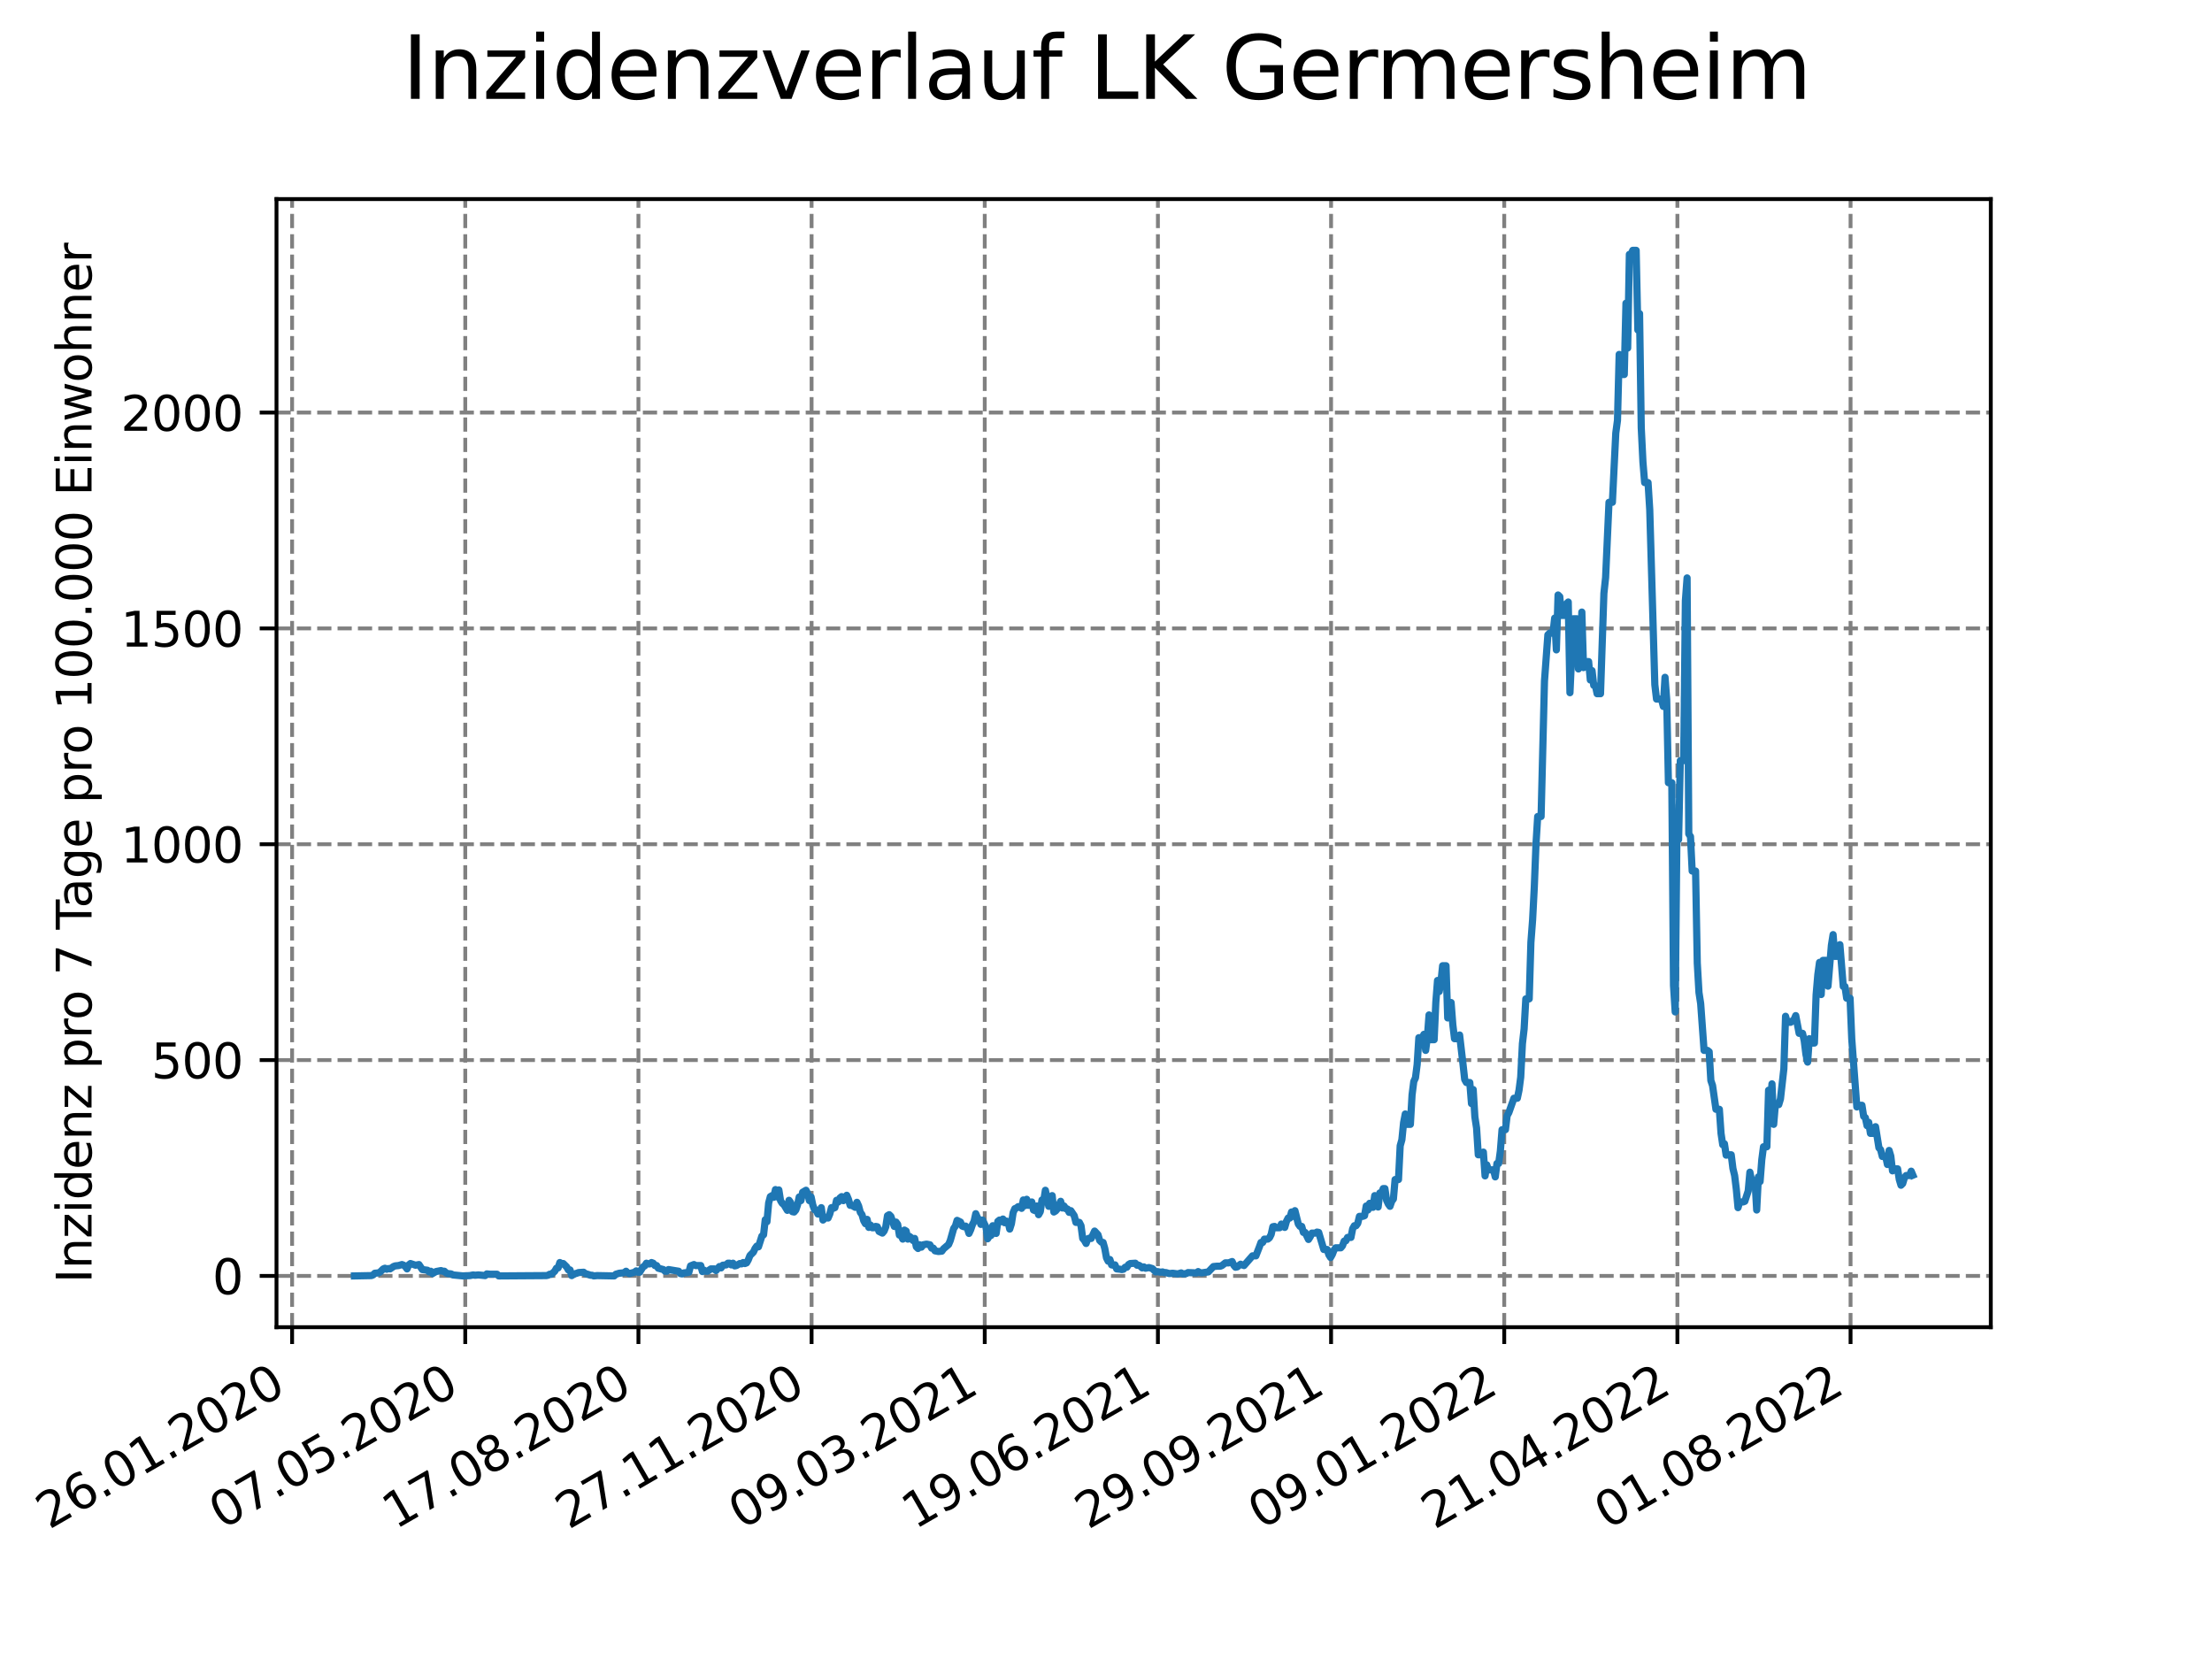 <?xml version="1.0" encoding="utf-8" standalone="no"?>
<!DOCTYPE svg PUBLIC "-//W3C//DTD SVG 1.1//EN"
  "http://www.w3.org/Graphics/SVG/1.1/DTD/svg11.dtd">
<svg xmlns:xlink="http://www.w3.org/1999/xlink" width="460.8pt" height="345.6pt" viewBox="0 0 460.8 345.6" xmlns="http://www.w3.org/2000/svg" version="1.1">
 <defs>
  <style type="text/css">*{stroke-linejoin: round; stroke-linecap: butt}</style>
 </defs>
 <g id="figure_1">
  <g id="patch_1">
   <path d="M 0 345.6 
L 460.8 345.6 
L 460.8 0 
L 0 0 
z
" style="fill: #ffffff"/>
  </g>
  <g id="axes_1">
   <g id="patch_2">
    <path d="M 57.6 276.48 
L 414.72 276.48 
L 414.72 41.472 
L 57.6 41.472 
z
" style="fill: #ffffff"/>
   </g>
   <g id="matplotlib.axis_1">
    <g id="xtick_1">
     <g id="line2d_1">
      <path d="M 60.851 276.48 
L 60.851 41.472 
" clip-path="url(#p25a36a2ffa)" style="fill: none; stroke-dasharray: 2.96,1.28; stroke-dashoffset: 0; stroke: #808080; stroke-width: 0.8"/>
     </g>
     <g id="line2d_2">
      <defs>
       <path id="m4d9bc5fd97" d="M 0 0 
L 0 3.5 
" style="stroke: #000000; stroke-width: 0.8"/>
      </defs>
      <g>
       <use xlink:href="#m4d9bc5fd97" x="60.851" y="276.48" style="stroke: #000000; stroke-width: 0.8"/>
      </g>
     </g>
     <g id="text_1">
      <!-- 26.01.2020 -->
      <g transform="translate(10.225 318.689)rotate(-30)scale(0.1 -0.1)">
       <defs>
        <path id="DejaVuSans-32" d="M 1228 531 
L 3431 531 
L 3431 0 
L 469 0 
L 469 531 
Q 828 903 1448 1529 
Q 2069 2156 2228 2338 
Q 2531 2678 2651 2914 
Q 2772 3150 2772 3378 
Q 2772 3750 2511 3984 
Q 2250 4219 1831 4219 
Q 1534 4219 1204 4116 
Q 875 4013 500 3803 
L 500 4441 
Q 881 4594 1212 4672 
Q 1544 4750 1819 4750 
Q 2544 4750 2975 4387 
Q 3406 4025 3406 3419 
Q 3406 3131 3298 2873 
Q 3191 2616 2906 2266 
Q 2828 2175 2409 1742 
Q 1991 1309 1228 531 
z
" transform="scale(0.016)"/>
        <path id="DejaVuSans-36" d="M 2113 2584 
Q 1688 2584 1439 2293 
Q 1191 2003 1191 1497 
Q 1191 994 1439 701 
Q 1688 409 2113 409 
Q 2538 409 2786 701 
Q 3034 994 3034 1497 
Q 3034 2003 2786 2293 
Q 2538 2584 2113 2584 
z
M 3366 4563 
L 3366 3988 
Q 3128 4100 2886 4159 
Q 2644 4219 2406 4219 
Q 1781 4219 1451 3797 
Q 1122 3375 1075 2522 
Q 1259 2794 1537 2939 
Q 1816 3084 2150 3084 
Q 2853 3084 3261 2657 
Q 3669 2231 3669 1497 
Q 3669 778 3244 343 
Q 2819 -91 2113 -91 
Q 1303 -91 875 529 
Q 447 1150 447 2328 
Q 447 3434 972 4092 
Q 1497 4750 2381 4750 
Q 2619 4750 2861 4703 
Q 3103 4656 3366 4563 
z
" transform="scale(0.016)"/>
        <path id="DejaVuSans-2e" d="M 684 794 
L 1344 794 
L 1344 0 
L 684 0 
L 684 794 
z
" transform="scale(0.016)"/>
        <path id="DejaVuSans-30" d="M 2034 4250 
Q 1547 4250 1301 3770 
Q 1056 3291 1056 2328 
Q 1056 1369 1301 889 
Q 1547 409 2034 409 
Q 2525 409 2770 889 
Q 3016 1369 3016 2328 
Q 3016 3291 2770 3770 
Q 2525 4250 2034 4250 
z
M 2034 4750 
Q 2819 4750 3233 4129 
Q 3647 3509 3647 2328 
Q 3647 1150 3233 529 
Q 2819 -91 2034 -91 
Q 1250 -91 836 529 
Q 422 1150 422 2328 
Q 422 3509 836 4129 
Q 1250 4750 2034 4750 
z
" transform="scale(0.016)"/>
        <path id="DejaVuSans-31" d="M 794 531 
L 1825 531 
L 1825 4091 
L 703 3866 
L 703 4441 
L 1819 4666 
L 2450 4666 
L 2450 531 
L 3481 531 
L 3481 0 
L 794 0 
L 794 531 
z
" transform="scale(0.016)"/>
       </defs>
       <use xlink:href="#DejaVuSans-32"/>
       <use xlink:href="#DejaVuSans-36" x="63.623"/>
       <use xlink:href="#DejaVuSans-2e" x="127.246"/>
       <use xlink:href="#DejaVuSans-30" x="159.033"/>
       <use xlink:href="#DejaVuSans-31" x="222.656"/>
       <use xlink:href="#DejaVuSans-2e" x="286.279"/>
       <use xlink:href="#DejaVuSans-32" x="318.066"/>
       <use xlink:href="#DejaVuSans-30" x="381.689"/>
       <use xlink:href="#DejaVuSans-32" x="445.312"/>
       <use xlink:href="#DejaVuSans-30" x="508.936"/>
      </g>
     </g>
    </g>
    <g id="xtick_2">
     <g id="line2d_3">
      <path d="M 96.923 276.48 
L 96.923 41.472 
" clip-path="url(#p25a36a2ffa)" style="fill: none; stroke-dasharray: 2.96,1.28; stroke-dashoffset: 0; stroke: #808080; stroke-width: 0.8"/>
     </g>
     <g id="line2d_4">
      <g>
       <use xlink:href="#m4d9bc5fd97" x="96.923" y="276.48" style="stroke: #000000; stroke-width: 0.8"/>
      </g>
     </g>
     <g id="text_2">
      <!-- 07.05.2020 -->
      <g transform="translate(46.298 318.689)rotate(-30)scale(0.1 -0.1)">
       <defs>
        <path id="DejaVuSans-37" d="M 525 4666 
L 3525 4666 
L 3525 4397 
L 1831 0 
L 1172 0 
L 2766 4134 
L 525 4134 
L 525 4666 
z
" transform="scale(0.016)"/>
        <path id="DejaVuSans-35" d="M 691 4666 
L 3169 4666 
L 3169 4134 
L 1269 4134 
L 1269 2991 
Q 1406 3038 1543 3061 
Q 1681 3084 1819 3084 
Q 2600 3084 3056 2656 
Q 3513 2228 3513 1497 
Q 3513 744 3044 326 
Q 2575 -91 1722 -91 
Q 1428 -91 1123 -41 
Q 819 9 494 109 
L 494 744 
Q 775 591 1075 516 
Q 1375 441 1709 441 
Q 2250 441 2565 725 
Q 2881 1009 2881 1497 
Q 2881 1984 2565 2268 
Q 2250 2553 1709 2553 
Q 1456 2553 1204 2497 
Q 953 2441 691 2322 
L 691 4666 
z
" transform="scale(0.016)"/>
       </defs>
       <use xlink:href="#DejaVuSans-30"/>
       <use xlink:href="#DejaVuSans-37" x="63.623"/>
       <use xlink:href="#DejaVuSans-2e" x="127.246"/>
       <use xlink:href="#DejaVuSans-30" x="159.033"/>
       <use xlink:href="#DejaVuSans-35" x="222.656"/>
       <use xlink:href="#DejaVuSans-2e" x="286.279"/>
       <use xlink:href="#DejaVuSans-32" x="318.066"/>
       <use xlink:href="#DejaVuSans-30" x="381.689"/>
       <use xlink:href="#DejaVuSans-32" x="445.312"/>
       <use xlink:href="#DejaVuSans-30" x="508.936"/>
      </g>
     </g>
    </g>
    <g id="xtick_3">
     <g id="line2d_5">
      <path d="M 132.996 276.48 
L 132.996 41.472 
" clip-path="url(#p25a36a2ffa)" style="fill: none; stroke-dasharray: 2.96,1.28; stroke-dashoffset: 0; stroke: #808080; stroke-width: 0.8"/>
     </g>
     <g id="line2d_6">
      <g>
       <use xlink:href="#m4d9bc5fd97" x="132.996" y="276.48" style="stroke: #000000; stroke-width: 0.8"/>
      </g>
     </g>
     <g id="text_3">
      <!-- 17.08.2020 -->
      <g transform="translate(82.371 318.689)rotate(-30)scale(0.1 -0.1)">
       <defs>
        <path id="DejaVuSans-38" d="M 2034 2216 
Q 1584 2216 1326 1975 
Q 1069 1734 1069 1313 
Q 1069 891 1326 650 
Q 1584 409 2034 409 
Q 2484 409 2743 651 
Q 3003 894 3003 1313 
Q 3003 1734 2745 1975 
Q 2488 2216 2034 2216 
z
M 1403 2484 
Q 997 2584 770 2862 
Q 544 3141 544 3541 
Q 544 4100 942 4425 
Q 1341 4750 2034 4750 
Q 2731 4750 3128 4425 
Q 3525 4100 3525 3541 
Q 3525 3141 3298 2862 
Q 3072 2584 2669 2484 
Q 3125 2378 3379 2068 
Q 3634 1759 3634 1313 
Q 3634 634 3220 271 
Q 2806 -91 2034 -91 
Q 1263 -91 848 271 
Q 434 634 434 1313 
Q 434 1759 690 2068 
Q 947 2378 1403 2484 
z
M 1172 3481 
Q 1172 3119 1398 2916 
Q 1625 2713 2034 2713 
Q 2441 2713 2670 2916 
Q 2900 3119 2900 3481 
Q 2900 3844 2670 4047 
Q 2441 4250 2034 4250 
Q 1625 4250 1398 4047 
Q 1172 3844 1172 3481 
z
" transform="scale(0.016)"/>
       </defs>
       <use xlink:href="#DejaVuSans-31"/>
       <use xlink:href="#DejaVuSans-37" x="63.623"/>
       <use xlink:href="#DejaVuSans-2e" x="127.246"/>
       <use xlink:href="#DejaVuSans-30" x="159.033"/>
       <use xlink:href="#DejaVuSans-38" x="222.656"/>
       <use xlink:href="#DejaVuSans-2e" x="286.279"/>
       <use xlink:href="#DejaVuSans-32" x="318.066"/>
       <use xlink:href="#DejaVuSans-30" x="381.689"/>
       <use xlink:href="#DejaVuSans-32" x="445.312"/>
       <use xlink:href="#DejaVuSans-30" x="508.936"/>
      </g>
     </g>
    </g>
    <g id="xtick_4">
     <g id="line2d_7">
      <path d="M 169.069 276.48 
L 169.069 41.472 
" clip-path="url(#p25a36a2ffa)" style="fill: none; stroke-dasharray: 2.96,1.28; stroke-dashoffset: 0; stroke: #808080; stroke-width: 0.8"/>
     </g>
     <g id="line2d_8">
      <g>
       <use xlink:href="#m4d9bc5fd97" x="169.069" y="276.48" style="stroke: #000000; stroke-width: 0.8"/>
      </g>
     </g>
     <g id="text_4">
      <!-- 27.11.2020 -->
      <g transform="translate(118.444 318.689)rotate(-30)scale(0.1 -0.1)">
       <use xlink:href="#DejaVuSans-32"/>
       <use xlink:href="#DejaVuSans-37" x="63.623"/>
       <use xlink:href="#DejaVuSans-2e" x="127.246"/>
       <use xlink:href="#DejaVuSans-31" x="159.033"/>
       <use xlink:href="#DejaVuSans-31" x="222.656"/>
       <use xlink:href="#DejaVuSans-2e" x="286.279"/>
       <use xlink:href="#DejaVuSans-32" x="318.066"/>
       <use xlink:href="#DejaVuSans-30" x="381.689"/>
       <use xlink:href="#DejaVuSans-32" x="445.312"/>
       <use xlink:href="#DejaVuSans-30" x="508.936"/>
      </g>
     </g>
    </g>
    <g id="xtick_5">
     <g id="line2d_9">
      <path d="M 205.142 276.48 
L 205.142 41.472 
" clip-path="url(#p25a36a2ffa)" style="fill: none; stroke-dasharray: 2.96,1.28; stroke-dashoffset: 0; stroke: #808080; stroke-width: 0.8"/>
     </g>
     <g id="line2d_10">
      <g>
       <use xlink:href="#m4d9bc5fd97" x="205.142" y="276.48" style="stroke: #000000; stroke-width: 0.8"/>
      </g>
     </g>
     <g id="text_5">
      <!-- 09.03.2021 -->
      <g transform="translate(154.516 318.689)rotate(-30)scale(0.1 -0.1)">
       <defs>
        <path id="DejaVuSans-39" d="M 703 97 
L 703 672 
Q 941 559 1184 500 
Q 1428 441 1663 441 
Q 2288 441 2617 861 
Q 2947 1281 2994 2138 
Q 2813 1869 2534 1725 
Q 2256 1581 1919 1581 
Q 1219 1581 811 2004 
Q 403 2428 403 3163 
Q 403 3881 828 4315 
Q 1253 4750 1959 4750 
Q 2769 4750 3195 4129 
Q 3622 3509 3622 2328 
Q 3622 1225 3098 567 
Q 2575 -91 1691 -91 
Q 1453 -91 1209 -44 
Q 966 3 703 97 
z
M 1959 2075 
Q 2384 2075 2632 2365 
Q 2881 2656 2881 3163 
Q 2881 3666 2632 3958 
Q 2384 4250 1959 4250 
Q 1534 4250 1286 3958 
Q 1038 3666 1038 3163 
Q 1038 2656 1286 2365 
Q 1534 2075 1959 2075 
z
" transform="scale(0.016)"/>
        <path id="DejaVuSans-33" d="M 2597 2516 
Q 3050 2419 3304 2112 
Q 3559 1806 3559 1356 
Q 3559 666 3084 287 
Q 2609 -91 1734 -91 
Q 1441 -91 1130 -33 
Q 819 25 488 141 
L 488 750 
Q 750 597 1062 519 
Q 1375 441 1716 441 
Q 2309 441 2620 675 
Q 2931 909 2931 1356 
Q 2931 1769 2642 2001 
Q 2353 2234 1838 2234 
L 1294 2234 
L 1294 2753 
L 1863 2753 
Q 2328 2753 2575 2939 
Q 2822 3125 2822 3475 
Q 2822 3834 2567 4026 
Q 2313 4219 1838 4219 
Q 1578 4219 1281 4162 
Q 984 4106 628 3988 
L 628 4550 
Q 988 4650 1302 4700 
Q 1616 4750 1894 4750 
Q 2613 4750 3031 4423 
Q 3450 4097 3450 3541 
Q 3450 3153 3228 2886 
Q 3006 2619 2597 2516 
z
" transform="scale(0.016)"/>
       </defs>
       <use xlink:href="#DejaVuSans-30"/>
       <use xlink:href="#DejaVuSans-39" x="63.623"/>
       <use xlink:href="#DejaVuSans-2e" x="127.246"/>
       <use xlink:href="#DejaVuSans-30" x="159.033"/>
       <use xlink:href="#DejaVuSans-33" x="222.656"/>
       <use xlink:href="#DejaVuSans-2e" x="286.279"/>
       <use xlink:href="#DejaVuSans-32" x="318.066"/>
       <use xlink:href="#DejaVuSans-30" x="381.689"/>
       <use xlink:href="#DejaVuSans-32" x="445.312"/>
       <use xlink:href="#DejaVuSans-31" x="508.936"/>
      </g>
     </g>
    </g>
    <g id="xtick_6">
     <g id="line2d_11">
      <path d="M 241.214 276.48 
L 241.214 41.472 
" clip-path="url(#p25a36a2ffa)" style="fill: none; stroke-dasharray: 2.96,1.28; stroke-dashoffset: 0; stroke: #808080; stroke-width: 0.8"/>
     </g>
     <g id="line2d_12">
      <g>
       <use xlink:href="#m4d9bc5fd97" x="241.214" y="276.48" style="stroke: #000000; stroke-width: 0.8"/>
      </g>
     </g>
     <g id="text_6">
      <!-- 19.06.2021 -->
      <g transform="translate(190.589 318.689)rotate(-30)scale(0.1 -0.1)">
       <use xlink:href="#DejaVuSans-31"/>
       <use xlink:href="#DejaVuSans-39" x="63.623"/>
       <use xlink:href="#DejaVuSans-2e" x="127.246"/>
       <use xlink:href="#DejaVuSans-30" x="159.033"/>
       <use xlink:href="#DejaVuSans-36" x="222.656"/>
       <use xlink:href="#DejaVuSans-2e" x="286.279"/>
       <use xlink:href="#DejaVuSans-32" x="318.066"/>
       <use xlink:href="#DejaVuSans-30" x="381.689"/>
       <use xlink:href="#DejaVuSans-32" x="445.312"/>
       <use xlink:href="#DejaVuSans-31" x="508.936"/>
      </g>
     </g>
    </g>
    <g id="xtick_7">
     <g id="line2d_13">
      <path d="M 277.287 276.48 
L 277.287 41.472 
" clip-path="url(#p25a36a2ffa)" style="fill: none; stroke-dasharray: 2.96,1.28; stroke-dashoffset: 0; stroke: #808080; stroke-width: 0.8"/>
     </g>
     <g id="line2d_14">
      <g>
       <use xlink:href="#m4d9bc5fd97" x="277.287" y="276.48" style="stroke: #000000; stroke-width: 0.8"/>
      </g>
     </g>
     <g id="text_7">
      <!-- 29.09.2021 -->
      <g transform="translate(226.662 318.689)rotate(-30)scale(0.1 -0.1)">
       <use xlink:href="#DejaVuSans-32"/>
       <use xlink:href="#DejaVuSans-39" x="63.623"/>
       <use xlink:href="#DejaVuSans-2e" x="127.246"/>
       <use xlink:href="#DejaVuSans-30" x="159.033"/>
       <use xlink:href="#DejaVuSans-39" x="222.656"/>
       <use xlink:href="#DejaVuSans-2e" x="286.279"/>
       <use xlink:href="#DejaVuSans-32" x="318.066"/>
       <use xlink:href="#DejaVuSans-30" x="381.689"/>
       <use xlink:href="#DejaVuSans-32" x="445.312"/>
       <use xlink:href="#DejaVuSans-31" x="508.936"/>
      </g>
     </g>
    </g>
    <g id="xtick_8">
     <g id="line2d_15">
      <path d="M 313.36 276.48 
L 313.36 41.472 
" clip-path="url(#p25a36a2ffa)" style="fill: none; stroke-dasharray: 2.96,1.28; stroke-dashoffset: 0; stroke: #808080; stroke-width: 0.8"/>
     </g>
     <g id="line2d_16">
      <g>
       <use xlink:href="#m4d9bc5fd97" x="313.36" y="276.48" style="stroke: #000000; stroke-width: 0.8"/>
      </g>
     </g>
     <g id="text_8">
      <!-- 09.01.2022 -->
      <g transform="translate(262.735 318.689)rotate(-30)scale(0.1 -0.1)">
       <use xlink:href="#DejaVuSans-30"/>
       <use xlink:href="#DejaVuSans-39" x="63.623"/>
       <use xlink:href="#DejaVuSans-2e" x="127.246"/>
       <use xlink:href="#DejaVuSans-30" x="159.033"/>
       <use xlink:href="#DejaVuSans-31" x="222.656"/>
       <use xlink:href="#DejaVuSans-2e" x="286.279"/>
       <use xlink:href="#DejaVuSans-32" x="318.066"/>
       <use xlink:href="#DejaVuSans-30" x="381.689"/>
       <use xlink:href="#DejaVuSans-32" x="445.312"/>
       <use xlink:href="#DejaVuSans-32" x="508.936"/>
      </g>
     </g>
    </g>
    <g id="xtick_9">
     <g id="line2d_17">
      <path d="M 349.432 276.48 
L 349.432 41.472 
" clip-path="url(#p25a36a2ffa)" style="fill: none; stroke-dasharray: 2.96,1.28; stroke-dashoffset: 0; stroke: #808080; stroke-width: 0.8"/>
     </g>
     <g id="line2d_18">
      <g>
       <use xlink:href="#m4d9bc5fd97" x="349.432" y="276.48" style="stroke: #000000; stroke-width: 0.8"/>
      </g>
     </g>
     <g id="text_9">
      <!-- 21.04.2022 -->
      <g transform="translate(298.807 318.689)rotate(-30)scale(0.1 -0.1)">
       <defs>
        <path id="DejaVuSans-34" d="M 2419 4116 
L 825 1625 
L 2419 1625 
L 2419 4116 
z
M 2253 4666 
L 3047 4666 
L 3047 1625 
L 3713 1625 
L 3713 1100 
L 3047 1100 
L 3047 0 
L 2419 0 
L 2419 1100 
L 313 1100 
L 313 1709 
L 2253 4666 
z
" transform="scale(0.016)"/>
       </defs>
       <use xlink:href="#DejaVuSans-32"/>
       <use xlink:href="#DejaVuSans-31" x="63.623"/>
       <use xlink:href="#DejaVuSans-2e" x="127.246"/>
       <use xlink:href="#DejaVuSans-30" x="159.033"/>
       <use xlink:href="#DejaVuSans-34" x="222.656"/>
       <use xlink:href="#DejaVuSans-2e" x="286.279"/>
       <use xlink:href="#DejaVuSans-32" x="318.066"/>
       <use xlink:href="#DejaVuSans-30" x="381.689"/>
       <use xlink:href="#DejaVuSans-32" x="445.312"/>
       <use xlink:href="#DejaVuSans-32" x="508.936"/>
      </g>
     </g>
    </g>
    <g id="xtick_10">
     <g id="line2d_19">
      <path d="M 385.505 276.48 
L 385.505 41.472 
" clip-path="url(#p25a36a2ffa)" style="fill: none; stroke-dasharray: 2.96,1.28; stroke-dashoffset: 0; stroke: #808080; stroke-width: 0.8"/>
     </g>
     <g id="line2d_20">
      <g>
       <use xlink:href="#m4d9bc5fd97" x="385.505" y="276.48" style="stroke: #000000; stroke-width: 0.8"/>
      </g>
     </g>
     <g id="text_10">
      <!-- 01.08.2022 -->
      <g transform="translate(334.88 318.689)rotate(-30)scale(0.1 -0.1)">
       <use xlink:href="#DejaVuSans-30"/>
       <use xlink:href="#DejaVuSans-31" x="63.623"/>
       <use xlink:href="#DejaVuSans-2e" x="127.246"/>
       <use xlink:href="#DejaVuSans-30" x="159.033"/>
       <use xlink:href="#DejaVuSans-38" x="222.656"/>
       <use xlink:href="#DejaVuSans-2e" x="286.279"/>
       <use xlink:href="#DejaVuSans-32" x="318.066"/>
       <use xlink:href="#DejaVuSans-30" x="381.689"/>
       <use xlink:href="#DejaVuSans-32" x="445.312"/>
       <use xlink:href="#DejaVuSans-32" x="508.936"/>
      </g>
     </g>
    </g>
   </g>
   <g id="matplotlib.axis_2">
    <g id="ytick_1">
     <g id="line2d_21">
      <path d="M 57.6 265.798 
L 414.72 265.798 
" clip-path="url(#p25a36a2ffa)" style="fill: none; stroke-dasharray: 2.96,1.28; stroke-dashoffset: 0; stroke: #808080; stroke-width: 0.8"/>
     </g>
     <g id="line2d_22">
      <defs>
       <path id="m9836861faf" d="M 0 0 
L -3.5 0 
" style="stroke: #000000; stroke-width: 0.8"/>
      </defs>
      <g>
       <use xlink:href="#m9836861faf" x="57.6" y="265.798" style="stroke: #000000; stroke-width: 0.8"/>
      </g>
     </g>
     <g id="text_11">
      <!-- 0 -->
      <g transform="translate(44.237 269.597)scale(0.1 -0.1)">
       <use xlink:href="#DejaVuSans-30"/>
      </g>
     </g>
    </g>
    <g id="ytick_2">
     <g id="line2d_23">
      <path d="M 57.6 220.834 
L 414.72 220.834 
" clip-path="url(#p25a36a2ffa)" style="fill: none; stroke-dasharray: 2.96,1.28; stroke-dashoffset: 0; stroke: #808080; stroke-width: 0.8"/>
     </g>
     <g id="line2d_24">
      <g>
       <use xlink:href="#m9836861faf" x="57.6" y="220.834" style="stroke: #000000; stroke-width: 0.8"/>
      </g>
     </g>
     <g id="text_12">
      <!-- 500 -->
      <g transform="translate(31.512 224.633)scale(0.1 -0.1)">
       <use xlink:href="#DejaVuSans-35"/>
       <use xlink:href="#DejaVuSans-30" x="63.623"/>
       <use xlink:href="#DejaVuSans-30" x="127.246"/>
      </g>
     </g>
    </g>
    <g id="ytick_3">
     <g id="line2d_25">
      <path d="M 57.6 175.87 
L 414.72 175.87 
" clip-path="url(#p25a36a2ffa)" style="fill: none; stroke-dasharray: 2.96,1.28; stroke-dashoffset: 0; stroke: #808080; stroke-width: 0.8"/>
     </g>
     <g id="line2d_26">
      <g>
       <use xlink:href="#m9836861faf" x="57.6" y="175.87" style="stroke: #000000; stroke-width: 0.8"/>
      </g>
     </g>
     <g id="text_13">
      <!-- 1000 -->
      <g transform="translate(25.15 179.669)scale(0.1 -0.1)">
       <use xlink:href="#DejaVuSans-31"/>
       <use xlink:href="#DejaVuSans-30" x="63.623"/>
       <use xlink:href="#DejaVuSans-30" x="127.246"/>
       <use xlink:href="#DejaVuSans-30" x="190.869"/>
      </g>
     </g>
    </g>
    <g id="ytick_4">
     <g id="line2d_27">
      <path d="M 57.6 130.906 
L 414.72 130.906 
" clip-path="url(#p25a36a2ffa)" style="fill: none; stroke-dasharray: 2.96,1.28; stroke-dashoffset: 0; stroke: #808080; stroke-width: 0.8"/>
     </g>
     <g id="line2d_28">
      <g>
       <use xlink:href="#m9836861faf" x="57.6" y="130.906" style="stroke: #000000; stroke-width: 0.8"/>
      </g>
     </g>
     <g id="text_14">
      <!-- 1500 -->
      <g transform="translate(25.15 134.706)scale(0.1 -0.1)">
       <use xlink:href="#DejaVuSans-31"/>
       <use xlink:href="#DejaVuSans-35" x="63.623"/>
       <use xlink:href="#DejaVuSans-30" x="127.246"/>
       <use xlink:href="#DejaVuSans-30" x="190.869"/>
      </g>
     </g>
    </g>
    <g id="ytick_5">
     <g id="line2d_29">
      <path d="M 57.6 85.943 
L 414.72 85.943 
" clip-path="url(#p25a36a2ffa)" style="fill: none; stroke-dasharray: 2.96,1.28; stroke-dashoffset: 0; stroke: #808080; stroke-width: 0.8"/>
     </g>
     <g id="line2d_30">
      <g>
       <use xlink:href="#m9836861faf" x="57.6" y="85.943" style="stroke: #000000; stroke-width: 0.8"/>
      </g>
     </g>
     <g id="text_15">
      <!-- 2000 -->
      <g transform="translate(25.15 89.742)scale(0.1 -0.1)">
       <use xlink:href="#DejaVuSans-32"/>
       <use xlink:href="#DejaVuSans-30" x="63.623"/>
       <use xlink:href="#DejaVuSans-30" x="127.246"/>
       <use xlink:href="#DejaVuSans-30" x="190.869"/>
      </g>
     </g>
    </g>
    <g id="text_16">
     <!-- Inzidenz pro 7 Tage pro 100.000 Einwohner -->
     <g transform="translate(19.07 267.301)rotate(-90)scale(0.1 -0.1)">
      <defs>
       <path id="DejaVuSans-49" d="M 628 4666 
L 1259 4666 
L 1259 0 
L 628 0 
L 628 4666 
z
" transform="scale(0.016)"/>
       <path id="DejaVuSans-6e" d="M 3513 2113 
L 3513 0 
L 2938 0 
L 2938 2094 
Q 2938 2591 2744 2837 
Q 2550 3084 2163 3084 
Q 1697 3084 1428 2787 
Q 1159 2491 1159 1978 
L 1159 0 
L 581 0 
L 581 3500 
L 1159 3500 
L 1159 2956 
Q 1366 3272 1645 3428 
Q 1925 3584 2291 3584 
Q 2894 3584 3203 3211 
Q 3513 2838 3513 2113 
z
" transform="scale(0.016)"/>
       <path id="DejaVuSans-7a" d="M 353 3500 
L 3084 3500 
L 3084 2975 
L 922 459 
L 3084 459 
L 3084 0 
L 275 0 
L 275 525 
L 2438 3041 
L 353 3041 
L 353 3500 
z
" transform="scale(0.016)"/>
       <path id="DejaVuSans-69" d="M 603 3500 
L 1178 3500 
L 1178 0 
L 603 0 
L 603 3500 
z
M 603 4863 
L 1178 4863 
L 1178 4134 
L 603 4134 
L 603 4863 
z
" transform="scale(0.016)"/>
       <path id="DejaVuSans-64" d="M 2906 2969 
L 2906 4863 
L 3481 4863 
L 3481 0 
L 2906 0 
L 2906 525 
Q 2725 213 2448 61 
Q 2172 -91 1784 -91 
Q 1150 -91 751 415 
Q 353 922 353 1747 
Q 353 2572 751 3078 
Q 1150 3584 1784 3584 
Q 2172 3584 2448 3432 
Q 2725 3281 2906 2969 
z
M 947 1747 
Q 947 1113 1208 752 
Q 1469 391 1925 391 
Q 2381 391 2643 752 
Q 2906 1113 2906 1747 
Q 2906 2381 2643 2742 
Q 2381 3103 1925 3103 
Q 1469 3103 1208 2742 
Q 947 2381 947 1747 
z
" transform="scale(0.016)"/>
       <path id="DejaVuSans-65" d="M 3597 1894 
L 3597 1613 
L 953 1613 
Q 991 1019 1311 708 
Q 1631 397 2203 397 
Q 2534 397 2845 478 
Q 3156 559 3463 722 
L 3463 178 
Q 3153 47 2828 -22 
Q 2503 -91 2169 -91 
Q 1331 -91 842 396 
Q 353 884 353 1716 
Q 353 2575 817 3079 
Q 1281 3584 2069 3584 
Q 2775 3584 3186 3129 
Q 3597 2675 3597 1894 
z
M 3022 2063 
Q 3016 2534 2758 2815 
Q 2500 3097 2075 3097 
Q 1594 3097 1305 2825 
Q 1016 2553 972 2059 
L 3022 2063 
z
" transform="scale(0.016)"/>
       <path id="DejaVuSans-20" transform="scale(0.016)"/>
       <path id="DejaVuSans-70" d="M 1159 525 
L 1159 -1331 
L 581 -1331 
L 581 3500 
L 1159 3500 
L 1159 2969 
Q 1341 3281 1617 3432 
Q 1894 3584 2278 3584 
Q 2916 3584 3314 3078 
Q 3713 2572 3713 1747 
Q 3713 922 3314 415 
Q 2916 -91 2278 -91 
Q 1894 -91 1617 61 
Q 1341 213 1159 525 
z
M 3116 1747 
Q 3116 2381 2855 2742 
Q 2594 3103 2138 3103 
Q 1681 3103 1420 2742 
Q 1159 2381 1159 1747 
Q 1159 1113 1420 752 
Q 1681 391 2138 391 
Q 2594 391 2855 752 
Q 3116 1113 3116 1747 
z
" transform="scale(0.016)"/>
       <path id="DejaVuSans-72" d="M 2631 2963 
Q 2534 3019 2420 3045 
Q 2306 3072 2169 3072 
Q 1681 3072 1420 2755 
Q 1159 2438 1159 1844 
L 1159 0 
L 581 0 
L 581 3500 
L 1159 3500 
L 1159 2956 
Q 1341 3275 1631 3429 
Q 1922 3584 2338 3584 
Q 2397 3584 2469 3576 
Q 2541 3569 2628 3553 
L 2631 2963 
z
" transform="scale(0.016)"/>
       <path id="DejaVuSans-6f" d="M 1959 3097 
Q 1497 3097 1228 2736 
Q 959 2375 959 1747 
Q 959 1119 1226 758 
Q 1494 397 1959 397 
Q 2419 397 2687 759 
Q 2956 1122 2956 1747 
Q 2956 2369 2687 2733 
Q 2419 3097 1959 3097 
z
M 1959 3584 
Q 2709 3584 3137 3096 
Q 3566 2609 3566 1747 
Q 3566 888 3137 398 
Q 2709 -91 1959 -91 
Q 1206 -91 779 398 
Q 353 888 353 1747 
Q 353 2609 779 3096 
Q 1206 3584 1959 3584 
z
" transform="scale(0.016)"/>
       <path id="DejaVuSans-54" d="M -19 4666 
L 3928 4666 
L 3928 4134 
L 2272 4134 
L 2272 0 
L 1638 0 
L 1638 4134 
L -19 4134 
L -19 4666 
z
" transform="scale(0.016)"/>
       <path id="DejaVuSans-61" d="M 2194 1759 
Q 1497 1759 1228 1600 
Q 959 1441 959 1056 
Q 959 750 1161 570 
Q 1363 391 1709 391 
Q 2188 391 2477 730 
Q 2766 1069 2766 1631 
L 2766 1759 
L 2194 1759 
z
M 3341 1997 
L 3341 0 
L 2766 0 
L 2766 531 
Q 2569 213 2275 61 
Q 1981 -91 1556 -91 
Q 1019 -91 701 211 
Q 384 513 384 1019 
Q 384 1609 779 1909 
Q 1175 2209 1959 2209 
L 2766 2209 
L 2766 2266 
Q 2766 2663 2505 2880 
Q 2244 3097 1772 3097 
Q 1472 3097 1187 3025 
Q 903 2953 641 2809 
L 641 3341 
Q 956 3463 1253 3523 
Q 1550 3584 1831 3584 
Q 2591 3584 2966 3190 
Q 3341 2797 3341 1997 
z
" transform="scale(0.016)"/>
       <path id="DejaVuSans-67" d="M 2906 1791 
Q 2906 2416 2648 2759 
Q 2391 3103 1925 3103 
Q 1463 3103 1205 2759 
Q 947 2416 947 1791 
Q 947 1169 1205 825 
Q 1463 481 1925 481 
Q 2391 481 2648 825 
Q 2906 1169 2906 1791 
z
M 3481 434 
Q 3481 -459 3084 -895 
Q 2688 -1331 1869 -1331 
Q 1566 -1331 1297 -1286 
Q 1028 -1241 775 -1147 
L 775 -588 
Q 1028 -725 1275 -790 
Q 1522 -856 1778 -856 
Q 2344 -856 2625 -561 
Q 2906 -266 2906 331 
L 2906 616 
Q 2728 306 2450 153 
Q 2172 0 1784 0 
Q 1141 0 747 490 
Q 353 981 353 1791 
Q 353 2603 747 3093 
Q 1141 3584 1784 3584 
Q 2172 3584 2450 3431 
Q 2728 3278 2906 2969 
L 2906 3500 
L 3481 3500 
L 3481 434 
z
" transform="scale(0.016)"/>
       <path id="DejaVuSans-45" d="M 628 4666 
L 3578 4666 
L 3578 4134 
L 1259 4134 
L 1259 2753 
L 3481 2753 
L 3481 2222 
L 1259 2222 
L 1259 531 
L 3634 531 
L 3634 0 
L 628 0 
L 628 4666 
z
" transform="scale(0.016)"/>
       <path id="DejaVuSans-77" d="M 269 3500 
L 844 3500 
L 1563 769 
L 2278 3500 
L 2956 3500 
L 3675 769 
L 4391 3500 
L 4966 3500 
L 4050 0 
L 3372 0 
L 2619 2869 
L 1863 0 
L 1184 0 
L 269 3500 
z
" transform="scale(0.016)"/>
       <path id="DejaVuSans-68" d="M 3513 2113 
L 3513 0 
L 2938 0 
L 2938 2094 
Q 2938 2591 2744 2837 
Q 2550 3084 2163 3084 
Q 1697 3084 1428 2787 
Q 1159 2491 1159 1978 
L 1159 0 
L 581 0 
L 581 4863 
L 1159 4863 
L 1159 2956 
Q 1366 3272 1645 3428 
Q 1925 3584 2291 3584 
Q 2894 3584 3203 3211 
Q 3513 2838 3513 2113 
z
" transform="scale(0.016)"/>
      </defs>
      <use xlink:href="#DejaVuSans-49"/>
      <use xlink:href="#DejaVuSans-6e" x="29.492"/>
      <use xlink:href="#DejaVuSans-7a" x="92.871"/>
      <use xlink:href="#DejaVuSans-69" x="145.361"/>
      <use xlink:href="#DejaVuSans-64" x="173.145"/>
      <use xlink:href="#DejaVuSans-65" x="236.621"/>
      <use xlink:href="#DejaVuSans-6e" x="298.145"/>
      <use xlink:href="#DejaVuSans-7a" x="361.523"/>
      <use xlink:href="#DejaVuSans-20" x="414.014"/>
      <use xlink:href="#DejaVuSans-70" x="445.801"/>
      <use xlink:href="#DejaVuSans-72" x="509.277"/>
      <use xlink:href="#DejaVuSans-6f" x="548.141"/>
      <use xlink:href="#DejaVuSans-20" x="609.322"/>
      <use xlink:href="#DejaVuSans-37" x="641.109"/>
      <use xlink:href="#DejaVuSans-20" x="704.732"/>
      <use xlink:href="#DejaVuSans-54" x="736.52"/>
      <use xlink:href="#DejaVuSans-61" x="781.104"/>
      <use xlink:href="#DejaVuSans-67" x="842.383"/>
      <use xlink:href="#DejaVuSans-65" x="905.859"/>
      <use xlink:href="#DejaVuSans-20" x="967.383"/>
      <use xlink:href="#DejaVuSans-70" x="999.17"/>
      <use xlink:href="#DejaVuSans-72" x="1062.646"/>
      <use xlink:href="#DejaVuSans-6f" x="1101.51"/>
      <use xlink:href="#DejaVuSans-20" x="1162.691"/>
      <use xlink:href="#DejaVuSans-31" x="1194.479"/>
      <use xlink:href="#DejaVuSans-30" x="1258.102"/>
      <use xlink:href="#DejaVuSans-30" x="1321.725"/>
      <use xlink:href="#DejaVuSans-2e" x="1385.348"/>
      <use xlink:href="#DejaVuSans-30" x="1417.135"/>
      <use xlink:href="#DejaVuSans-30" x="1480.758"/>
      <use xlink:href="#DejaVuSans-30" x="1544.381"/>
      <use xlink:href="#DejaVuSans-20" x="1608.004"/>
      <use xlink:href="#DejaVuSans-45" x="1639.791"/>
      <use xlink:href="#DejaVuSans-69" x="1702.975"/>
      <use xlink:href="#DejaVuSans-6e" x="1730.758"/>
      <use xlink:href="#DejaVuSans-77" x="1794.137"/>
      <use xlink:href="#DejaVuSans-6f" x="1875.924"/>
      <use xlink:href="#DejaVuSans-68" x="1937.105"/>
      <use xlink:href="#DejaVuSans-6e" x="2000.484"/>
      <use xlink:href="#DejaVuSans-65" x="2063.863"/>
      <use xlink:href="#DejaVuSans-72" x="2125.387"/>
     </g>
    </g>
   </g>
   <g id="line2d_31">
    <path d="M 73.833 265.798 
L 77.369 265.728 
L 77.723 265.589 
L 78.077 265.24 
L 78.784 265.17 
L 79.138 265.031 
L 79.845 264.334 
L 80.199 264.195 
L 80.552 264.404 
L 80.906 264.264 
L 81.259 264.334 
L 81.967 263.846 
L 82.32 263.707 
L 83.028 263.637 
L 83.735 263.428 
L 84.089 263.567 
L 84.442 263.846 
L 84.796 264.334 
L 85.15 263.498 
L 85.503 263.219 
L 86.564 263.567 
L 87.272 263.428 
L 87.979 264.473 
L 89.04 264.613 
L 89.394 264.961 
L 89.747 264.822 
L 90.101 265.31 
L 90.808 264.892 
L 91.869 264.683 
L 92.223 264.822 
L 92.576 264.822 
L 92.93 265.17 
L 93.284 265.31 
L 93.991 265.38 
L 94.345 265.589 
L 95.052 265.658 
L 95.759 265.728 
L 96.467 265.798 
L 97.881 265.728 
L 98.589 265.589 
L 98.942 265.658 
L 99.649 265.589 
L 100.357 265.658 
L 101.064 265.728 
L 101.418 265.38 
L 102.125 265.449 
L 103.54 265.449 
L 103.893 265.798 
L 113.796 265.728 
L 114.149 265.658 
L 114.503 265.449 
L 114.857 265.449 
L 115.564 264.822 
L 115.918 264.195 
L 116.271 264.125 
L 116.625 263.01 
L 116.979 263.219 
L 117.332 263.219 
L 118.04 263.916 
L 118.393 264.543 
L 118.747 264.543 
L 119.1 265.728 
L 119.454 265.449 
L 120.161 265.24 
L 120.515 265.101 
L 121.576 265.031 
L 121.93 265.31 
L 122.637 265.519 
L 122.991 265.658 
L 123.344 265.658 
L 123.698 265.798 
L 124.405 265.728 
L 127.942 265.798 
L 128.295 265.449 
L 129.003 265.24 
L 129.71 265.17 
L 130.064 265.101 
L 130.417 264.822 
L 130.771 265.17 
L 131.125 265.31 
L 132.186 265.031 
L 132.539 264.752 
L 132.893 265.031 
L 133.247 265.031 
L 133.954 263.916 
L 134.308 263.707 
L 134.661 263.149 
L 135.015 263.288 
L 135.369 263.288 
L 135.722 263.01 
L 136.076 263.149 
L 136.43 263.637 
L 136.783 263.637 
L 137.137 264.195 
L 138.198 264.473 
L 138.551 264.822 
L 138.905 264.822 
L 139.259 264.473 
L 141.381 264.822 
L 141.734 265.31 
L 142.088 265.38 
L 142.442 265.17 
L 143.149 265.101 
L 143.503 265.031 
L 143.856 263.707 
L 144.564 263.428 
L 144.917 263.637 
L 145.978 263.637 
L 146.332 264.892 
L 146.685 264.613 
L 147.039 264.822 
L 147.393 264.822 
L 148.1 264.334 
L 148.807 264.334 
L 149.161 264.683 
L 149.868 263.846 
L 150.222 264.125 
L 150.576 263.567 
L 151.283 263.498 
L 151.637 263.149 
L 151.99 263.149 
L 152.344 263.498 
L 152.698 263.149 
L 153.051 263.707 
L 153.405 263.637 
L 154.112 263.219 
L 154.466 263.288 
L 154.82 263.01 
L 155.173 263.219 
L 155.527 263.079 
L 155.88 262.452 
L 156.234 261.546 
L 156.941 260.849 
L 157.295 260.082 
L 157.649 259.594 
L 158.002 259.734 
L 158.71 257.503 
L 159.063 257.224 
L 159.417 254.087 
L 159.771 254.506 
L 160.124 250.602 
L 160.478 249.278 
L 160.832 249.069 
L 161.185 249.417 
L 161.539 247.814 
L 161.893 249.348 
L 162.246 247.884 
L 162.6 250.114 
L 162.954 250.672 
L 163.307 250.951 
L 164.015 252.136 
L 164.368 250.045 
L 164.722 250.533 
L 165.076 252.415 
L 165.429 252.484 
L 165.783 252.066 
L 166.136 251.021 
L 166.49 249.348 
L 166.844 250.114 
L 167.197 248.372 
L 167.905 247.954 
L 168.258 248.651 
L 168.612 250.114 
L 168.966 249.348 
L 169.319 251.021 
L 169.673 251.996 
L 170.027 252.066 
L 170.38 252.903 
L 170.734 252.763 
L 171.088 251.578 
L 171.441 254.157 
L 171.795 253.809 
L 172.149 253.669 
L 172.502 253.739 
L 172.856 252.903 
L 173.21 251.578 
L 173.563 251.718 
L 173.917 251.578 
L 174.271 250.045 
L 174.624 250.393 
L 174.978 249.557 
L 175.331 249.278 
L 175.685 250.114 
L 176.392 248.999 
L 176.746 249.836 
L 177.1 251.09 
L 177.453 251.09 
L 178.161 251.508 
L 178.514 250.463 
L 178.868 251.23 
L 179.222 252.554 
L 179.575 253.042 
L 179.929 254.297 
L 180.283 254.924 
L 180.636 254.018 
L 180.99 255.691 
L 181.344 255.203 
L 181.697 255.76 
L 182.051 255.76 
L 182.405 255.482 
L 182.758 255.551 
L 183.112 256.527 
L 183.819 256.876 
L 184.173 256.457 
L 184.526 255.551 
L 184.88 253.251 
L 185.234 253.042 
L 185.587 253.39 
L 186.295 255.482 
L 186.648 254.575 
L 187.002 255.063 
L 187.356 257.294 
L 187.709 257.364 
L 188.063 258.13 
L 188.417 256.248 
L 188.77 256.457 
L 189.124 258.13 
L 189.478 257.573 
L 189.831 257.852 
L 190.185 258.409 
L 190.539 257.991 
L 190.892 259.734 
L 191.246 260.082 
L 191.6 259.315 
L 191.953 259.803 
L 192.307 259.315 
L 193.014 259.176 
L 193.721 259.315 
L 194.075 260.012 
L 194.429 260.012 
L 194.782 260.57 
L 195.49 260.709 
L 196.197 260.64 
L 196.551 260.152 
L 197.612 259.246 
L 197.965 258.409 
L 198.673 255.9 
L 199.026 255.412 
L 199.38 254.227 
L 200.087 254.575 
L 200.441 255.412 
L 200.795 255.551 
L 201.148 255.412 
L 201.502 255.83 
L 201.856 256.945 
L 202.209 256.179 
L 202.563 255.133 
L 202.917 254.436 
L 203.27 252.833 
L 203.624 253.669 
L 203.977 254.087 
L 204.331 255.063 
L 204.685 254.157 
L 205.392 255.621 
L 205.746 258.061 
L 206.099 257.503 
L 206.453 257.364 
L 206.807 255.342 
L 207.16 256.876 
L 207.514 256.945 
L 207.868 254.436 
L 208.221 254.157 
L 208.575 254.506 
L 208.929 253.948 
L 209.282 254.715 
L 209.636 254.366 
L 209.99 254.506 
L 210.343 256.039 
L 210.697 254.924 
L 211.051 252.624 
L 211.404 251.787 
L 211.758 251.648 
L 212.112 251.369 
L 212.465 251.369 
L 212.819 251.718 
L 213.172 249.975 
L 213.526 251.16 
L 213.88 249.836 
L 214.233 251.09 
L 214.587 250.463 
L 214.941 250.393 
L 215.294 252.066 
L 215.648 252.205 
L 216.002 251.23 
L 216.355 253.042 
L 216.709 252.415 
L 217.063 249.975 
L 217.416 250.184 
L 217.77 247.954 
L 218.477 251.299 
L 218.831 250.393 
L 219.185 249.069 
L 219.538 252.484 
L 219.892 252.275 
L 220.246 251.857 
L 220.953 250.254 
L 221.307 251.648 
L 221.66 251.23 
L 222.014 251.787 
L 222.367 251.857 
L 222.721 252.554 
L 223.075 252.205 
L 223.782 253.251 
L 224.136 254.645 
L 224.489 254.575 
L 224.843 254.645 
L 225.197 255.342 
L 225.55 257.991 
L 225.904 258.409 
L 226.258 259.037 
L 226.611 258.061 
L 226.965 257.921 
L 227.319 257.991 
L 228.026 256.457 
L 228.733 257.224 
L 229.087 258.409 
L 229.441 258.758 
L 229.794 258.827 
L 230.148 260.082 
L 230.502 262.034 
L 230.855 262.731 
L 231.209 262.382 
L 231.562 263.498 
L 231.916 263.567 
L 232.27 263.498 
L 232.623 264.334 
L 233.331 264.404 
L 233.684 264.473 
L 234.038 264.404 
L 234.392 263.986 
L 234.745 263.986 
L 235.099 263.428 
L 235.453 263.219 
L 236.514 263.149 
L 236.867 263.567 
L 237.221 263.567 
L 237.575 263.776 
L 237.928 264.125 
L 238.282 263.916 
L 238.636 264.195 
L 239.343 264.055 
L 240.05 264.264 
L 240.758 264.961 
L 241.111 264.892 
L 241.818 265.031 
L 242.172 264.961 
L 242.526 265.101 
L 242.879 265.101 
L 243.587 265.31 
L 244.294 265.24 
L 245.355 265.38 
L 246.062 265.17 
L 246.416 265.38 
L 247.123 265.31 
L 247.477 265.101 
L 249.245 265.17 
L 249.599 264.892 
L 249.953 265.101 
L 250.306 265.17 
L 251.721 264.961 
L 252.782 263.846 
L 253.489 263.776 
L 254.196 263.776 
L 254.55 263.637 
L 255.257 263.079 
L 255.965 263.079 
L 256.672 262.801 
L 257.026 263.567 
L 257.379 263.986 
L 257.733 263.916 
L 258.44 263.358 
L 259.148 263.637 
L 260.916 261.616 
L 261.623 261.616 
L 262.33 259.803 
L 262.684 258.827 
L 263.038 258.827 
L 263.391 258.13 
L 264.099 258.13 
L 264.452 257.852 
L 264.806 257.154 
L 265.16 255.551 
L 265.513 255.482 
L 265.867 255.76 
L 266.574 255.76 
L 266.928 254.994 
L 267.282 255.482 
L 267.635 255.691 
L 267.989 254.436 
L 268.343 253.739 
L 268.696 253.739 
L 269.05 252.484 
L 269.403 253.39 
L 269.757 252.205 
L 270.464 254.994 
L 270.818 255.482 
L 271.172 255.482 
L 271.525 256.736 
L 271.879 256.736 
L 272.586 258.2 
L 272.94 257.642 
L 273.294 256.876 
L 274.001 256.876 
L 274.355 256.667 
L 274.708 256.736 
L 275.769 260.291 
L 276.477 260.291 
L 276.83 261.406 
L 277.184 261.964 
L 277.538 261.337 
L 277.891 260.431 
L 278.245 259.943 
L 279.306 259.943 
L 279.659 259.524 
L 280.013 258.549 
L 280.367 258.479 
L 280.72 257.782 
L 281.428 257.782 
L 281.781 255.97 
L 282.135 255.342 
L 282.489 255.342 
L 282.842 254.854 
L 283.196 253.39 
L 283.903 253.39 
L 284.257 253.251 
L 284.611 251.23 
L 284.964 252.066 
L 285.318 250.672 
L 285.672 251.508 
L 286.025 251.508 
L 286.379 249.069 
L 286.733 251.09 
L 287.086 251.439 
L 287.44 248.511 
L 287.794 248.581 
L 288.147 247.605 
L 288.501 247.605 
L 288.854 250.045 
L 289.208 250.811 
L 289.562 251.299 
L 289.915 250.254 
L 290.269 249.766 
L 290.623 245.723 
L 291.33 245.723 
L 291.684 238.683 
L 292.037 237.428 
L 292.391 233.873 
L 292.745 232.061 
L 293.098 234.222 
L 293.806 234.222 
L 294.159 228.088 
L 294.513 225.3 
L 294.867 224.533 
L 295.22 221.745 
L 295.574 216.168 
L 296.281 216.168 
L 296.635 215.471 
L 296.989 218.817 
L 297.342 216.099 
L 297.696 211.428 
L 298.049 216.587 
L 298.757 216.587 
L 299.11 208.78 
L 299.464 204.249 
L 299.818 206.549 
L 300.171 204.597 
L 300.525 201.182 
L 301.232 201.182 
L 301.586 212.056 
L 301.94 210.801 
L 302.293 208.849 
L 302.647 213.45 
L 303.001 216.377 
L 303.708 216.377 
L 304.062 215.611 
L 304.769 221.675 
L 305.123 224.881 
L 305.476 225.509 
L 306.184 225.509 
L 306.537 229.9 
L 306.891 226.973 
L 307.244 232.688 
L 307.598 234.989 
L 307.952 240.565 
L 308.659 240.565 
L 309.013 240.007 
L 309.366 244.956 
L 309.72 242.656 
L 310.074 243.702 
L 311.135 243.702 
L 311.488 245.165 
L 311.842 242.377 
L 312.196 242.377 
L 312.549 239.798 
L 312.903 235.337 
L 313.61 235.337 
L 313.964 232.409 
L 314.318 231.782 
L 315.379 228.785 
L 316.086 228.785 
L 316.44 227.112 
L 316.793 224.393 
L 317.147 217.423 
L 317.5 214.356 
L 317.854 208.083 
L 318.561 208.083 
L 318.915 196.303 
L 319.269 191.632 
L 319.622 184.801 
L 319.976 175.81 
L 320.33 170.094 
L 321.037 170.094 
L 321.744 141.864 
L 322.452 132.244 
L 322.805 131.896 
L 323.513 131.896 
L 323.866 128.759 
L 324.22 135.381 
L 324.574 123.95 
L 324.927 124.298 
L 325.281 128.202 
L 325.988 128.202 
L 326.342 125.762 
L 326.695 125.413 
L 327.049 144.303 
L 327.756 128.899 
L 328.464 128.899 
L 328.817 139.354 
L 329.171 138.587 
L 329.525 127.505 
L 329.878 139.075 
L 330.232 137.821 
L 330.939 137.821 
L 331.293 141.654 
L 331.647 139.703 
L 332 142.77 
L 332.354 142.839 
L 332.708 144.512 
L 333.415 144.512 
L 334.122 123.601 
L 334.476 120.325 
L 335.183 104.642 
L 335.89 104.642 
L 336.598 90.213 
L 336.951 87.564 
L 337.305 73.832 
L 337.659 78.014 
L 338.366 78.014 
L 338.72 63.167 
L 339.073 72.508 
L 339.427 52.991 
L 339.781 52.991 
L 340.134 52.154 
L 340.842 52.154 
L 341.195 68.744 
L 341.549 65.328 
L 341.903 89.097 
L 342.256 96.277 
L 342.61 100.529 
L 343.317 100.529 
L 343.671 106.175 
L 344.732 142.63 
L 345.085 145.628 
L 345.793 145.628 
L 346.146 145.767 
L 346.5 147.161 
L 346.854 141.097 
L 347.207 145.767 
L 347.561 163.054 
L 348.268 163.054 
L 348.622 205.294 
L 348.976 210.801 
L 349.329 174.137 
L 349.683 174.903 
L 350.037 158.453 
L 350.744 158.453 
L 351.098 125.135 
L 351.451 120.395 
L 351.805 173.718 
L 352.159 174.276 
L 352.512 181.456 
L 353.22 181.456 
L 353.573 200.624 
L 353.927 206.758 
L 354.28 209.059 
L 354.988 218.817 
L 355.695 218.817 
L 356.049 219.096 
L 356.402 225.091 
L 356.756 226.136 
L 357.463 231.085 
L 358.171 231.085 
L 358.524 236.104 
L 358.878 238.474 
L 359.232 238.265 
L 359.585 240.635 
L 360.293 240.565 
L 360.646 240.565 
L 361 243.423 
L 361.354 244.887 
L 361.707 247.744 
L 362.061 251.578 
L 362.415 250.393 
L 363.122 250.393 
L 363.476 250.254 
L 364.183 248.093 
L 364.536 244.189 
L 364.89 245.932 
L 365.597 245.932 
L 365.951 252.066 
L 366.305 245.165 
L 366.658 246.141 
L 367.012 241.61 
L 367.366 238.892 
L 368.073 238.892 
L 368.427 227.112 
L 368.78 230.527 
L 369.134 225.788 
L 369.488 234.222 
L 369.841 230.109 
L 370.549 230.109 
L 370.902 228.924 
L 371.61 222.651 
L 371.963 211.707 
L 372.317 212.962 
L 373.024 212.962 
L 373.731 212.404 
L 374.085 211.568 
L 374.792 215.262 
L 375.5 215.262 
L 375.853 216.796 
L 376.207 219.654 
L 376.561 221.257 
L 376.914 216.377 
L 377.268 217.284 
L 377.975 217.284 
L 378.329 207.246 
L 378.683 203.064 
L 379.036 200.485 
L 379.39 207.177 
L 379.744 200.067 
L 380.451 200.067 
L 380.805 205.434 
L 381.512 196.93 
L 381.866 194.699 
L 382.219 199.23 
L 382.926 199.23 
L 383.28 196.791 
L 383.987 205.504 
L 384.341 205.504 
L 384.695 207.943 
L 385.402 207.943 
L 385.756 216.447 
L 386.817 230.597 
L 387.17 230.249 
L 387.878 230.249 
L 388.231 232.549 
L 388.585 232.828 
L 388.939 234.501 
L 389.292 233.804 
L 389.646 236.104 
L 390.353 236.104 
L 390.707 234.71 
L 391.414 239.101 
L 391.768 239.519 
L 392.121 240.913 
L 392.829 240.913 
L 393.182 242.586 
L 393.536 239.659 
L 393.89 240.844 
L 394.243 243.911 
L 394.597 243.492 
L 395.304 243.492 
L 395.658 245.723 
L 396.012 246.908 
L 396.365 246.559 
L 396.719 245.374 
L 397.073 244.887 
L 397.78 244.887 
L 398.134 243.98 
L 398.487 244.817 
L 398.487 244.817 
" clip-path="url(#p25a36a2ffa)" style="fill: none; stroke: #1f77b4; stroke-width: 1.5; stroke-linecap: square"/>
   </g>
   <g id="patch_3">
    <path d="M 57.6 276.48 
L 57.6 41.472 
" style="fill: none; stroke: #000000; stroke-width: 0.8; stroke-linejoin: miter; stroke-linecap: square"/>
   </g>
   <g id="patch_4">
    <path d="M 414.72 276.48 
L 414.72 41.472 
" style="fill: none; stroke: #000000; stroke-width: 0.8; stroke-linejoin: miter; stroke-linecap: square"/>
   </g>
   <g id="patch_5">
    <path d="M 57.6 276.48 
L 414.72 276.48 
" style="fill: none; stroke: #000000; stroke-width: 0.8; stroke-linejoin: miter; stroke-linecap: square"/>
   </g>
   <g id="patch_6">
    <path d="M 57.6 41.472 
L 414.72 41.472 
" style="fill: none; stroke: #000000; stroke-width: 0.8; stroke-linejoin: miter; stroke-linecap: square"/>
   </g>
  </g>
  <g id="text_17">
   <!-- Inzidenzverlauf LK Germersheim -->
   <g transform="translate(83.794 20.589)scale(0.18 -0.18)">
    <defs>
     <path id="DejaVuSans-76" d="M 191 3500 
L 800 3500 
L 1894 563 
L 2988 3500 
L 3597 3500 
L 2284 0 
L 1503 0 
L 191 3500 
z
" transform="scale(0.016)"/>
     <path id="DejaVuSans-6c" d="M 603 4863 
L 1178 4863 
L 1178 0 
L 603 0 
L 603 4863 
z
" transform="scale(0.016)"/>
     <path id="DejaVuSans-75" d="M 544 1381 
L 544 3500 
L 1119 3500 
L 1119 1403 
Q 1119 906 1312 657 
Q 1506 409 1894 409 
Q 2359 409 2629 706 
Q 2900 1003 2900 1516 
L 2900 3500 
L 3475 3500 
L 3475 0 
L 2900 0 
L 2900 538 
Q 2691 219 2414 64 
Q 2138 -91 1772 -91 
Q 1169 -91 856 284 
Q 544 659 544 1381 
z
M 1991 3584 
L 1991 3584 
z
" transform="scale(0.016)"/>
     <path id="DejaVuSans-66" d="M 2375 4863 
L 2375 4384 
L 1825 4384 
Q 1516 4384 1395 4259 
Q 1275 4134 1275 3809 
L 1275 3500 
L 2222 3500 
L 2222 3053 
L 1275 3053 
L 1275 0 
L 697 0 
L 697 3053 
L 147 3053 
L 147 3500 
L 697 3500 
L 697 3744 
Q 697 4328 969 4595 
Q 1241 4863 1831 4863 
L 2375 4863 
z
" transform="scale(0.016)"/>
     <path id="DejaVuSans-4c" d="M 628 4666 
L 1259 4666 
L 1259 531 
L 3531 531 
L 3531 0 
L 628 0 
L 628 4666 
z
" transform="scale(0.016)"/>
     <path id="DejaVuSans-4b" d="M 628 4666 
L 1259 4666 
L 1259 2694 
L 3353 4666 
L 4166 4666 
L 1850 2491 
L 4331 0 
L 3500 0 
L 1259 2247 
L 1259 0 
L 628 0 
L 628 4666 
z
" transform="scale(0.016)"/>
     <path id="DejaVuSans-47" d="M 3809 666 
L 3809 1919 
L 2778 1919 
L 2778 2438 
L 4434 2438 
L 4434 434 
Q 4069 175 3628 42 
Q 3188 -91 2688 -91 
Q 1594 -91 976 548 
Q 359 1188 359 2328 
Q 359 3472 976 4111 
Q 1594 4750 2688 4750 
Q 3144 4750 3555 4637 
Q 3966 4525 4313 4306 
L 4313 3634 
Q 3963 3931 3569 4081 
Q 3175 4231 2741 4231 
Q 1884 4231 1454 3753 
Q 1025 3275 1025 2328 
Q 1025 1384 1454 906 
Q 1884 428 2741 428 
Q 3075 428 3337 486 
Q 3600 544 3809 666 
z
" transform="scale(0.016)"/>
     <path id="DejaVuSans-6d" d="M 3328 2828 
Q 3544 3216 3844 3400 
Q 4144 3584 4550 3584 
Q 5097 3584 5394 3201 
Q 5691 2819 5691 2113 
L 5691 0 
L 5113 0 
L 5113 2094 
Q 5113 2597 4934 2840 
Q 4756 3084 4391 3084 
Q 3944 3084 3684 2787 
Q 3425 2491 3425 1978 
L 3425 0 
L 2847 0 
L 2847 2094 
Q 2847 2600 2669 2842 
Q 2491 3084 2119 3084 
Q 1678 3084 1418 2786 
Q 1159 2488 1159 1978 
L 1159 0 
L 581 0 
L 581 3500 
L 1159 3500 
L 1159 2956 
Q 1356 3278 1631 3431 
Q 1906 3584 2284 3584 
Q 2666 3584 2933 3390 
Q 3200 3197 3328 2828 
z
" transform="scale(0.016)"/>
     <path id="DejaVuSans-73" d="M 2834 3397 
L 2834 2853 
Q 2591 2978 2328 3040 
Q 2066 3103 1784 3103 
Q 1356 3103 1142 2972 
Q 928 2841 928 2578 
Q 928 2378 1081 2264 
Q 1234 2150 1697 2047 
L 1894 2003 
Q 2506 1872 2764 1633 
Q 3022 1394 3022 966 
Q 3022 478 2636 193 
Q 2250 -91 1575 -91 
Q 1294 -91 989 -36 
Q 684 19 347 128 
L 347 722 
Q 666 556 975 473 
Q 1284 391 1588 391 
Q 1994 391 2212 530 
Q 2431 669 2431 922 
Q 2431 1156 2273 1281 
Q 2116 1406 1581 1522 
L 1381 1569 
Q 847 1681 609 1914 
Q 372 2147 372 2553 
Q 372 3047 722 3315 
Q 1072 3584 1716 3584 
Q 2034 3584 2315 3537 
Q 2597 3491 2834 3397 
z
" transform="scale(0.016)"/>
    </defs>
    <use xlink:href="#DejaVuSans-49"/>
    <use xlink:href="#DejaVuSans-6e" x="29.492"/>
    <use xlink:href="#DejaVuSans-7a" x="92.871"/>
    <use xlink:href="#DejaVuSans-69" x="145.361"/>
    <use xlink:href="#DejaVuSans-64" x="173.145"/>
    <use xlink:href="#DejaVuSans-65" x="236.621"/>
    <use xlink:href="#DejaVuSans-6e" x="298.145"/>
    <use xlink:href="#DejaVuSans-7a" x="361.523"/>
    <use xlink:href="#DejaVuSans-76" x="414.014"/>
    <use xlink:href="#DejaVuSans-65" x="473.193"/>
    <use xlink:href="#DejaVuSans-72" x="534.717"/>
    <use xlink:href="#DejaVuSans-6c" x="575.83"/>
    <use xlink:href="#DejaVuSans-61" x="603.613"/>
    <use xlink:href="#DejaVuSans-75" x="664.893"/>
    <use xlink:href="#DejaVuSans-66" x="728.271"/>
    <use xlink:href="#DejaVuSans-20" x="763.477"/>
    <use xlink:href="#DejaVuSans-4c" x="795.264"/>
    <use xlink:href="#DejaVuSans-4b" x="850.977"/>
    <use xlink:href="#DejaVuSans-20" x="916.553"/>
    <use xlink:href="#DejaVuSans-47" x="948.34"/>
    <use xlink:href="#DejaVuSans-65" x="1025.83"/>
    <use xlink:href="#DejaVuSans-72" x="1087.354"/>
    <use xlink:href="#DejaVuSans-6d" x="1126.717"/>
    <use xlink:href="#DejaVuSans-65" x="1224.129"/>
    <use xlink:href="#DejaVuSans-72" x="1285.652"/>
    <use xlink:href="#DejaVuSans-73" x="1326.766"/>
    <use xlink:href="#DejaVuSans-68" x="1378.865"/>
    <use xlink:href="#DejaVuSans-65" x="1442.244"/>
    <use xlink:href="#DejaVuSans-69" x="1503.768"/>
    <use xlink:href="#DejaVuSans-6d" x="1531.551"/>
   </g>
  </g>
 </g>
 <defs>
  <clipPath id="p25a36a2ffa">
   <rect x="57.6" y="41.472" width="357.12" height="235.008"/>
  </clipPath>
 </defs>
</svg>
